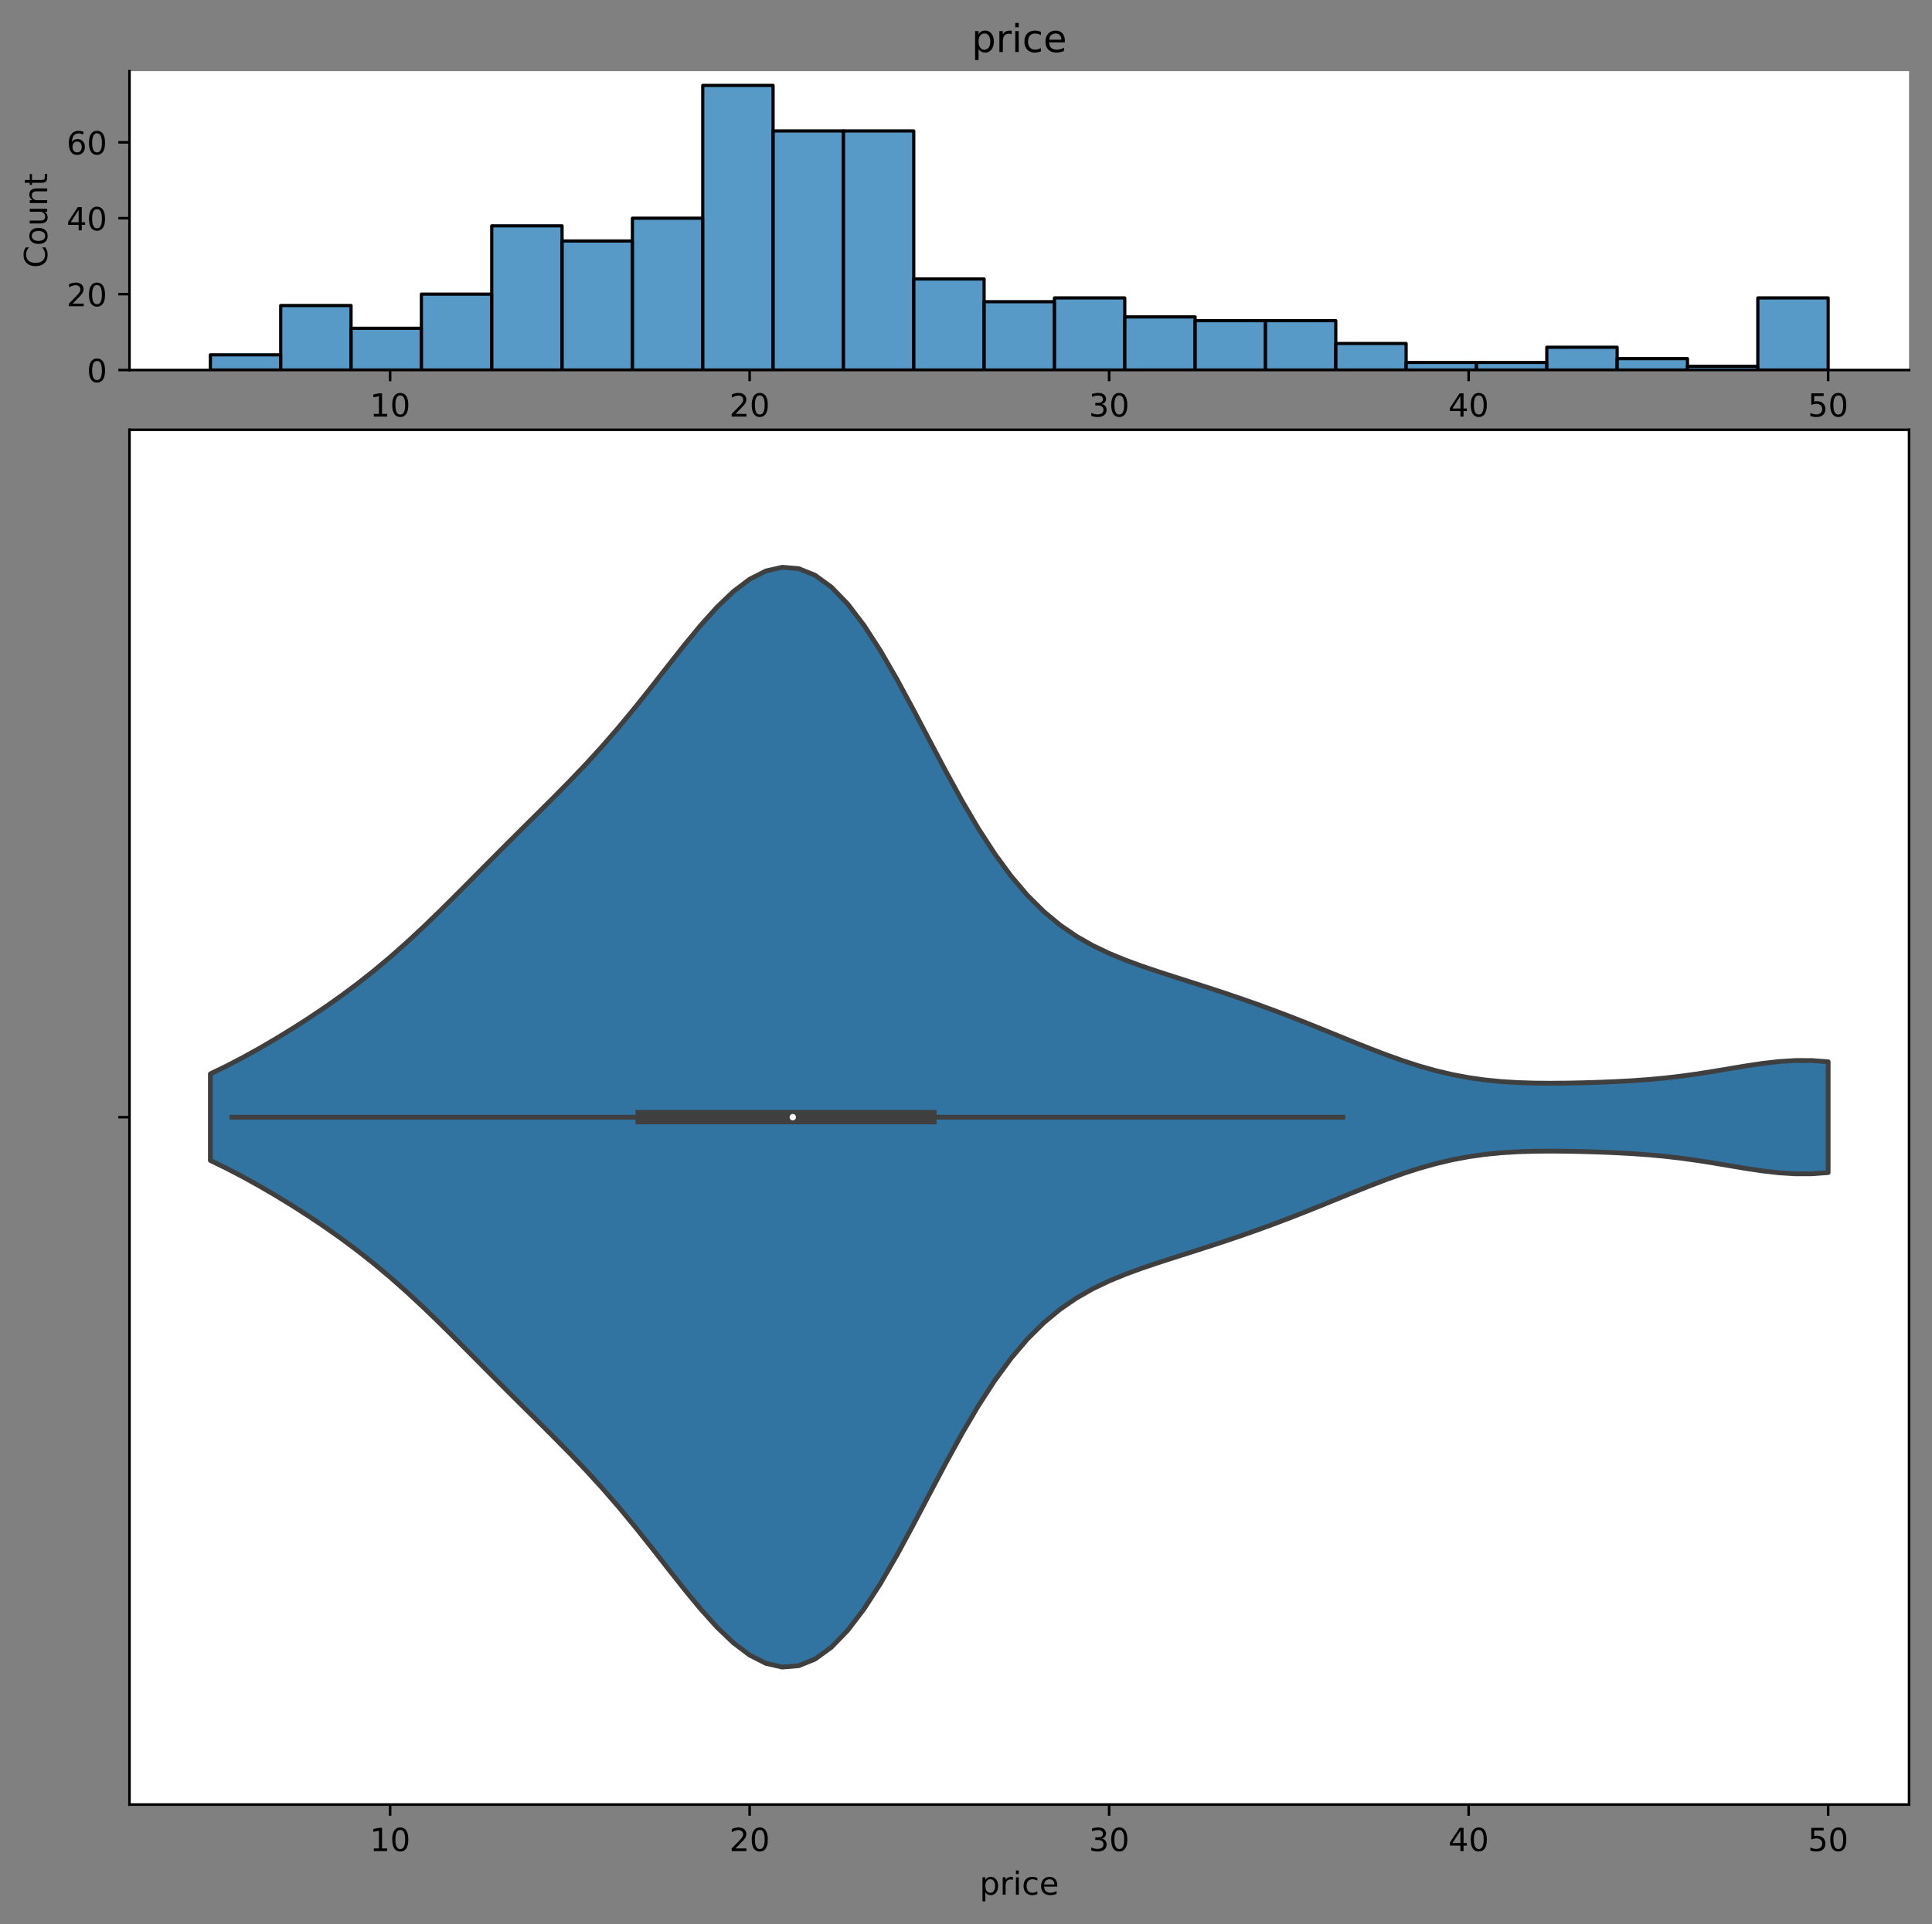 <?xml version="1.0" encoding="utf-8" standalone="no"?>
<!DOCTYPE svg PUBLIC "-//W3C//DTD SVG 1.1//EN"
  "http://www.w3.org/Graphics/SVG/1.1/DTD/svg11.dtd">
<!-- Created with matplotlib (https://matplotlib.org/) -->
<svg height="603.474pt" version="1.1" viewBox="0 0 605.803 603.474" width="605.803pt" xmlns="http://www.w3.org/2000/svg" xmlns:xlink="http://www.w3.org/1999/xlink">
 <rect x="0" y="0" width="605.803" height="603.474" fill="#808080" stroke="none"/>
 <defs>
  <style type="text/css">*{stroke-linecap:butt;stroke-linejoin:round;}</style>
 </defs>
 <g id="figure_1">
  <g id="patch_1">
   <path d="M 0 603.474 
L 605.803 603.474 
L 605.803 0 
L 0 0 
z
" style="fill:none;"/>
  </g>
  <g id="axes_1">
   <g id="patch_2">
    <path d="M 40.603 116.042 
L 598.603 116.042 
L 598.603 22.318 
L 40.603 22.318 
z
" style="fill:#ffffff;"/>
   </g>
   <g id="patch_3">
    <path clip-path="url(#p9891954194)" d="M 65.967 116.042 
L 88.022 116.042 
L 88.022 111.282 
L 65.967 111.282 
z
" style="fill:#1f77b4;fill-opacity:0.75;stroke:#000000;stroke-linejoin:miter;"/>
   </g>
   <g id="patch_4">
    <path clip-path="url(#p9891954194)" d="M 88.022 116.042 
L 110.077 116.042 
L 110.077 95.81 
L 88.022 95.81 
z
" style="fill:#1f77b4;fill-opacity:0.75;stroke:#000000;stroke-linejoin:miter;"/>
   </g>
   <g id="patch_5">
    <path clip-path="url(#p9891954194)" d="M 110.077 116.042 
L 132.133 116.042 
L 132.133 102.951 
L 110.077 102.951 
z
" style="fill:#1f77b4;fill-opacity:0.75;stroke:#000000;stroke-linejoin:miter;"/>
   </g>
   <g id="patch_6">
    <path clip-path="url(#p9891954194)" d="M 132.133 116.042 
L 154.188 116.042 
L 154.188 92.239 
L 132.133 92.239 
z
" style="fill:#1f77b4;fill-opacity:0.75;stroke:#000000;stroke-linejoin:miter;"/>
   </g>
   <g id="patch_7">
    <path clip-path="url(#p9891954194)" d="M 154.188 116.042 
L 176.243 116.042 
L 176.243 70.817 
L 154.188 70.817 
z
" style="fill:#1f77b4;fill-opacity:0.75;stroke:#000000;stroke-linejoin:miter;"/>
   </g>
   <g id="patch_8">
    <path clip-path="url(#p9891954194)" d="M 176.243 116.042 
L 198.299 116.042 
L 198.299 75.577 
L 176.243 75.577 
z
" style="fill:#1f77b4;fill-opacity:0.75;stroke:#000000;stroke-linejoin:miter;"/>
   </g>
   <g id="patch_9">
    <path clip-path="url(#p9891954194)" d="M 198.299 116.042 
L 220.354 116.042 
L 220.354 68.436 
L 198.299 68.436 
z
" style="fill:#1f77b4;fill-opacity:0.75;stroke:#000000;stroke-linejoin:miter;"/>
   </g>
   <g id="patch_10">
    <path clip-path="url(#p9891954194)" d="M 220.354 116.042 
L 242.409 116.042 
L 242.409 26.781 
L 220.354 26.781 
z
" style="fill:#1f77b4;fill-opacity:0.75;stroke:#000000;stroke-linejoin:miter;"/>
   </g>
   <g id="patch_11">
    <path clip-path="url(#p9891954194)" d="M 242.409 116.042 
L 264.465 116.042 
L 264.465 41.063 
L 242.409 41.063 
z
" style="fill:#1f77b4;fill-opacity:0.75;stroke:#000000;stroke-linejoin:miter;"/>
   </g>
   <g id="patch_12">
    <path clip-path="url(#p9891954194)" d="M 264.465 116.042 
L 286.52 116.042 
L 286.52 41.063 
L 264.465 41.063 
z
" style="fill:#1f77b4;fill-opacity:0.75;stroke:#000000;stroke-linejoin:miter;"/>
   </g>
   <g id="patch_13">
    <path clip-path="url(#p9891954194)" d="M 286.52 116.042 
L 308.575 116.042 
L 308.575 87.479 
L 286.52 87.479 
z
" style="fill:#1f77b4;fill-opacity:0.75;stroke:#000000;stroke-linejoin:miter;"/>
   </g>
   <g id="patch_14">
    <path clip-path="url(#p9891954194)" d="M 308.575 116.042 
L 330.631 116.042 
L 330.631 94.62 
L 308.575 94.62 
z
" style="fill:#1f77b4;fill-opacity:0.75;stroke:#000000;stroke-linejoin:miter;"/>
   </g>
   <g id="patch_15">
    <path clip-path="url(#p9891954194)" d="M 330.631 116.042 
L 352.686 116.042 
L 352.686 93.429 
L 330.631 93.429 
z
" style="fill:#1f77b4;fill-opacity:0.75;stroke:#000000;stroke-linejoin:miter;"/>
   </g>
   <g id="patch_16">
    <path clip-path="url(#p9891954194)" d="M 352.686 116.042 
L 374.741 116.042 
L 374.741 99.38 
L 352.686 99.38 
z
" style="fill:#1f77b4;fill-opacity:0.75;stroke:#000000;stroke-linejoin:miter;"/>
   </g>
   <g id="patch_17">
    <path clip-path="url(#p9891954194)" d="M 374.741 116.042 
L 396.797 116.042 
L 396.797 100.57 
L 374.741 100.57 
z
" style="fill:#1f77b4;fill-opacity:0.75;stroke:#000000;stroke-linejoin:miter;"/>
   </g>
   <g id="patch_18">
    <path clip-path="url(#p9891954194)" d="M 396.797 116.042 
L 418.852 116.042 
L 418.852 100.57 
L 396.797 100.57 
z
" style="fill:#1f77b4;fill-opacity:0.75;stroke:#000000;stroke-linejoin:miter;"/>
   </g>
   <g id="patch_19">
    <path clip-path="url(#p9891954194)" d="M 418.852 116.042 
L 440.907 116.042 
L 440.907 107.711 
L 418.852 107.711 
z
" style="fill:#1f77b4;fill-opacity:0.75;stroke:#000000;stroke-linejoin:miter;"/>
   </g>
   <g id="patch_20">
    <path clip-path="url(#p9891954194)" d="M 440.907 116.042 
L 462.963 116.042 
L 462.963 113.662 
L 440.907 113.662 
z
" style="fill:#1f77b4;fill-opacity:0.75;stroke:#000000;stroke-linejoin:miter;"/>
   </g>
   <g id="patch_21">
    <path clip-path="url(#p9891954194)" d="M 462.963 116.042 
L 485.018 116.042 
L 485.018 113.662 
L 462.963 113.662 
z
" style="fill:#1f77b4;fill-opacity:0.75;stroke:#000000;stroke-linejoin:miter;"/>
   </g>
   <g id="patch_22">
    <path clip-path="url(#p9891954194)" d="M 485.018 116.042 
L 507.073 116.042 
L 507.073 108.901 
L 485.018 108.901 
z
" style="fill:#1f77b4;fill-opacity:0.75;stroke:#000000;stroke-linejoin:miter;"/>
   </g>
   <g id="patch_23">
    <path clip-path="url(#p9891954194)" d="M 507.073 116.042 
L 529.129 116.042 
L 529.129 112.472 
L 507.073 112.472 
z
" style="fill:#1f77b4;fill-opacity:0.75;stroke:#000000;stroke-linejoin:miter;"/>
   </g>
   <g id="patch_24">
    <path clip-path="url(#p9891954194)" d="M 529.129 116.042 
L 551.184 116.042 
L 551.184 114.852 
L 529.129 114.852 
z
" style="fill:#1f77b4;fill-opacity:0.75;stroke:#000000;stroke-linejoin:miter;"/>
   </g>
   <g id="patch_25">
    <path clip-path="url(#p9891954194)" d="M 551.184 116.042 
L 573.239 116.042 
L 573.239 93.429 
L 551.184 93.429 
z
" style="fill:#1f77b4;fill-opacity:0.75;stroke:#000000;stroke-linejoin:miter;"/>
   </g>
   <g id="matplotlib.axis_1">
    <g id="xtick_1">
     <g id="line2d_1">
      <defs>
       <path d="M 0 0 
L 0 3.5 
" id="mc12d246e0b" style="stroke:#000000;stroke-width:0.8;"/>
      </defs>
      <g>
       <use style="stroke:#000000;stroke-width:0.8;" x="122.33" xlink:href="#mc12d246e0b" y="116.042"/>
      </g>
     </g>
     <g id="text_1">
      <!-- 10 -->
      <g transform="translate(115.968 130.641)scale(0.1 -0.1)">
       <defs>
        <path d="M 12.406 8.297 
L 28.516 8.297 
L 28.516 63.922 
L 10.984 60.406 
L 10.984 69.391 
L 28.422 72.906 
L 38.281 72.906 
L 38.281 8.297 
L 54.391 8.297 
L 54.391 0 
L 12.406 0 
z
" id="DejaVuSans-49"/>
        <path d="M 31.781 66.406 
Q 24.172 66.406 20.328 58.906 
Q 16.5 51.422 16.5 36.375 
Q 16.5 21.391 20.328 13.891 
Q 24.172 6.391 31.781 6.391 
Q 39.453 6.391 43.281 13.891 
Q 47.125 21.391 47.125 36.375 
Q 47.125 51.422 43.281 58.906 
Q 39.453 66.406 31.781 66.406 
z
M 31.781 74.219 
Q 44.047 74.219 50.516 64.516 
Q 56.984 54.828 56.984 36.375 
Q 56.984 17.969 50.516 8.266 
Q 44.047 -1.422 31.781 -1.422 
Q 19.531 -1.422 13.062 8.266 
Q 6.594 17.969 6.594 36.375 
Q 6.594 54.828 13.062 64.516 
Q 19.531 74.219 31.781 74.219 
z
" id="DejaVuSans-48"/>
       </defs>
       <use xlink:href="#DejaVuSans-49"/>
       <use x="63.623" xlink:href="#DejaVuSans-48"/>
      </g>
     </g>
    </g>
    <g id="xtick_2">
     <g id="line2d_2">
      <g>
       <use style="stroke:#000000;stroke-width:0.8;" x="235.058" xlink:href="#mc12d246e0b" y="116.042"/>
      </g>
     </g>
     <g id="text_2">
      <!-- 20 -->
      <g transform="translate(228.695 130.641)scale(0.1 -0.1)">
       <defs>
        <path d="M 19.188 8.297 
L 53.609 8.297 
L 53.609 0 
L 7.328 0 
L 7.328 8.297 
Q 12.938 14.109 22.625 23.891 
Q 32.328 33.688 34.812 36.531 
Q 39.547 41.844 41.422 45.531 
Q 43.312 49.219 43.312 52.781 
Q 43.312 58.594 39.234 62.25 
Q 35.156 65.922 28.609 65.922 
Q 23.969 65.922 18.812 64.312 
Q 13.672 62.703 7.812 59.422 
L 7.812 69.391 
Q 13.766 71.781 18.938 73 
Q 24.125 74.219 28.422 74.219 
Q 39.75 74.219 46.484 68.547 
Q 53.219 62.891 53.219 53.422 
Q 53.219 48.922 51.531 44.891 
Q 49.859 40.875 45.406 35.406 
Q 44.188 33.984 37.641 27.219 
Q 31.109 20.453 19.188 8.297 
z
" id="DejaVuSans-50"/>
       </defs>
       <use xlink:href="#DejaVuSans-50"/>
       <use x="63.623" xlink:href="#DejaVuSans-48"/>
      </g>
     </g>
    </g>
    <g id="xtick_3">
     <g id="line2d_3">
      <g>
       <use style="stroke:#000000;stroke-width:0.8;" x="347.785" xlink:href="#mc12d246e0b" y="116.042"/>
      </g>
     </g>
     <g id="text_3">
      <!-- 30 -->
      <g transform="translate(341.422 130.641)scale(0.1 -0.1)">
       <defs>
        <path d="M 40.578 39.312 
Q 47.656 37.797 51.625 33 
Q 55.609 28.219 55.609 21.188 
Q 55.609 10.406 48.188 4.484 
Q 40.766 -1.422 27.094 -1.422 
Q 22.516 -1.422 17.656 -0.516 
Q 12.797 0.391 7.625 2.203 
L 7.625 11.719 
Q 11.719 9.328 16.594 8.109 
Q 21.484 6.891 26.812 6.891 
Q 36.078 6.891 40.938 10.547 
Q 45.797 14.203 45.797 21.188 
Q 45.797 27.641 41.281 31.266 
Q 36.766 34.906 28.719 34.906 
L 20.219 34.906 
L 20.219 43.016 
L 29.109 43.016 
Q 36.375 43.016 40.234 45.922 
Q 44.094 48.828 44.094 54.297 
Q 44.094 59.906 40.109 62.906 
Q 36.141 65.922 28.719 65.922 
Q 24.656 65.922 20.016 65.031 
Q 15.375 64.156 9.812 62.312 
L 9.812 71.094 
Q 15.438 72.656 20.344 73.438 
Q 25.25 74.219 29.594 74.219 
Q 40.828 74.219 47.359 69.109 
Q 53.906 64.016 53.906 55.328 
Q 53.906 49.266 50.438 45.094 
Q 46.969 40.922 40.578 39.312 
z
" id="DejaVuSans-51"/>
       </defs>
       <use xlink:href="#DejaVuSans-51"/>
       <use x="63.623" xlink:href="#DejaVuSans-48"/>
      </g>
     </g>
    </g>
    <g id="xtick_4">
     <g id="line2d_4">
      <g>
       <use style="stroke:#000000;stroke-width:0.8;" x="460.512" xlink:href="#mc12d246e0b" y="116.042"/>
      </g>
     </g>
     <g id="text_4">
      <!-- 40 -->
      <g transform="translate(454.15 130.641)scale(0.1 -0.1)">
       <defs>
        <path d="M 37.797 64.312 
L 12.891 25.391 
L 37.797 25.391 
z
M 35.203 72.906 
L 47.609 72.906 
L 47.609 25.391 
L 58.016 25.391 
L 58.016 17.188 
L 47.609 17.188 
L 47.609 0 
L 37.797 0 
L 37.797 17.188 
L 4.891 17.188 
L 4.891 26.703 
z
" id="DejaVuSans-52"/>
       </defs>
       <use xlink:href="#DejaVuSans-52"/>
       <use x="63.623" xlink:href="#DejaVuSans-48"/>
      </g>
     </g>
    </g>
    <g id="xtick_5">
     <g id="line2d_5">
      <g>
       <use style="stroke:#000000;stroke-width:0.8;" x="573.239" xlink:href="#mc12d246e0b" y="116.042"/>
      </g>
     </g>
     <g id="text_5">
      <!-- 50 -->
      <g transform="translate(566.877 130.641)scale(0.1 -0.1)">
       <defs>
        <path d="M 10.797 72.906 
L 49.516 72.906 
L 49.516 64.594 
L 19.828 64.594 
L 19.828 46.734 
Q 21.969 47.469 24.109 47.828 
Q 26.266 48.188 28.422 48.188 
Q 40.625 48.188 47.75 41.5 
Q 54.891 34.812 54.891 23.391 
Q 54.891 11.625 47.562 5.094 
Q 40.234 -1.422 26.906 -1.422 
Q 22.312 -1.422 17.547 -0.641 
Q 12.797 0.141 7.719 1.703 
L 7.719 11.625 
Q 12.109 9.234 16.797 8.062 
Q 21.484 6.891 26.703 6.891 
Q 35.156 6.891 40.078 11.328 
Q 45.016 15.766 45.016 23.391 
Q 45.016 31 40.078 35.438 
Q 35.156 39.891 26.703 39.891 
Q 22.75 39.891 18.812 39.016 
Q 14.891 38.141 10.797 36.281 
z
" id="DejaVuSans-53"/>
       </defs>
       <use xlink:href="#DejaVuSans-53"/>
       <use x="63.623" xlink:href="#DejaVuSans-48"/>
      </g>
     </g>
    </g>
    <g id="text_6">
     <!-- price -->
     <g transform="translate(307.159 144.319)scale(0.1 -0.1)">
      <defs>
       <path d="M 18.109 8.203 
L 18.109 -20.797 
L 9.078 -20.797 
L 9.078 54.688 
L 18.109 54.688 
L 18.109 46.391 
Q 20.953 51.266 25.266 53.625 
Q 29.594 56 35.594 56 
Q 45.562 56 51.781 48.094 
Q 58.016 40.188 58.016 27.297 
Q 58.016 14.406 51.781 6.484 
Q 45.562 -1.422 35.594 -1.422 
Q 29.594 -1.422 25.266 0.953 
Q 20.953 3.328 18.109 8.203 
z
M 48.688 27.297 
Q 48.688 37.203 44.609 42.844 
Q 40.531 48.484 33.406 48.484 
Q 26.266 48.484 22.188 42.844 
Q 18.109 37.203 18.109 27.297 
Q 18.109 17.391 22.188 11.75 
Q 26.266 6.109 33.406 6.109 
Q 40.531 6.109 44.609 11.75 
Q 48.688 17.391 48.688 27.297 
z
" id="DejaVuSans-112"/>
       <path d="M 41.109 46.297 
Q 39.594 47.172 37.812 47.578 
Q 36.031 48 33.891 48 
Q 26.266 48 22.188 43.047 
Q 18.109 38.094 18.109 28.812 
L 18.109 0 
L 9.078 0 
L 9.078 54.688 
L 18.109 54.688 
L 18.109 46.188 
Q 20.953 51.172 25.484 53.578 
Q 30.031 56 36.531 56 
Q 37.453 56 38.578 55.875 
Q 39.703 55.766 41.062 55.516 
z
" id="DejaVuSans-114"/>
       <path d="M 9.422 54.688 
L 18.406 54.688 
L 18.406 0 
L 9.422 0 
z
M 9.422 75.984 
L 18.406 75.984 
L 18.406 64.594 
L 9.422 64.594 
z
" id="DejaVuSans-105"/>
       <path d="M 48.781 52.594 
L 48.781 44.188 
Q 44.969 46.297 41.141 47.344 
Q 37.312 48.391 33.406 48.391 
Q 24.656 48.391 19.812 42.844 
Q 14.984 37.312 14.984 27.297 
Q 14.984 17.281 19.812 11.734 
Q 24.656 6.203 33.406 6.203 
Q 37.312 6.203 41.141 7.25 
Q 44.969 8.297 48.781 10.406 
L 48.781 2.094 
Q 45.016 0.344 40.984 -0.531 
Q 36.969 -1.422 32.422 -1.422 
Q 20.062 -1.422 12.781 6.344 
Q 5.516 14.109 5.516 27.297 
Q 5.516 40.672 12.859 48.328 
Q 20.219 56 33.016 56 
Q 37.156 56 41.109 55.141 
Q 45.062 54.297 48.781 52.594 
z
" id="DejaVuSans-99"/>
       <path d="M 56.203 29.594 
L 56.203 25.203 
L 14.891 25.203 
Q 15.484 15.922 20.484 11.062 
Q 25.484 6.203 34.422 6.203 
Q 39.594 6.203 44.453 7.469 
Q 49.312 8.734 54.109 11.281 
L 54.109 2.781 
Q 49.266 0.734 44.188 -0.344 
Q 39.109 -1.422 33.891 -1.422 
Q 20.797 -1.422 13.156 6.188 
Q 5.516 13.812 5.516 26.812 
Q 5.516 40.234 12.766 48.109 
Q 20.016 56 32.328 56 
Q 43.359 56 49.781 48.891 
Q 56.203 41.797 56.203 29.594 
z
M 47.219 32.234 
Q 47.125 39.594 43.094 43.984 
Q 39.062 48.391 32.422 48.391 
Q 24.906 48.391 20.391 44.141 
Q 15.875 39.891 15.188 32.172 
z
" id="DejaVuSans-101"/>
      </defs>
      <use xlink:href="#DejaVuSans-112"/>
      <use x="63.477" xlink:href="#DejaVuSans-114"/>
      <use x="104.59" xlink:href="#DejaVuSans-105"/>
      <use x="132.373" xlink:href="#DejaVuSans-99"/>
      <use x="187.354" xlink:href="#DejaVuSans-101"/>
     </g>
    </g>
   </g>
   <g id="matplotlib.axis_2">
    <g id="ytick_1">
     <g id="line2d_6">
      <defs>
       <path d="M 0 0 
L -3.5 0 
" id="m7828184231" style="stroke:#000000;stroke-width:0.8;"/>
      </defs>
      <g>
       <use style="stroke:#000000;stroke-width:0.8;" x="40.603" xlink:href="#m7828184231" y="116.042"/>
      </g>
     </g>
     <g id="text_7">
      <!-- 0 -->
      <g transform="translate(27.241 119.841)scale(0.1 -0.1)">
       <use xlink:href="#DejaVuSans-48"/>
      </g>
     </g>
    </g>
    <g id="ytick_2">
     <g id="line2d_7">
      <g>
       <use style="stroke:#000000;stroke-width:0.8;" x="40.603" xlink:href="#m7828184231" y="92.239"/>
      </g>
     </g>
     <g id="text_8">
      <!-- 20 -->
      <g transform="translate(20.878 96.039)scale(0.1 -0.1)">
       <use xlink:href="#DejaVuSans-50"/>
       <use x="63.623" xlink:href="#DejaVuSans-48"/>
      </g>
     </g>
    </g>
    <g id="ytick_3">
     <g id="line2d_8">
      <g>
       <use style="stroke:#000000;stroke-width:0.8;" x="40.603" xlink:href="#m7828184231" y="68.436"/>
      </g>
     </g>
     <g id="text_9">
      <!-- 40 -->
      <g transform="translate(20.878 72.236)scale(0.1 -0.1)">
       <use xlink:href="#DejaVuSans-52"/>
       <use x="63.623" xlink:href="#DejaVuSans-48"/>
      </g>
     </g>
    </g>
    <g id="ytick_4">
     <g id="line2d_9">
      <g>
       <use style="stroke:#000000;stroke-width:0.8;" x="40.603" xlink:href="#m7828184231" y="44.633"/>
      </g>
     </g>
     <g id="text_10">
      <!-- 60 -->
      <g transform="translate(20.878 48.433)scale(0.1 -0.1)">
       <defs>
        <path d="M 33.016 40.375 
Q 26.375 40.375 22.484 35.828 
Q 18.609 31.297 18.609 23.391 
Q 18.609 15.531 22.484 10.953 
Q 26.375 6.391 33.016 6.391 
Q 39.656 6.391 43.531 10.953 
Q 47.406 15.531 47.406 23.391 
Q 47.406 31.297 43.531 35.828 
Q 39.656 40.375 33.016 40.375 
z
M 52.594 71.297 
L 52.594 62.312 
Q 48.875 64.062 45.094 64.984 
Q 41.312 65.922 37.594 65.922 
Q 27.828 65.922 22.672 59.328 
Q 17.531 52.734 16.797 39.406 
Q 19.672 43.656 24.016 45.922 
Q 28.375 48.188 33.594 48.188 
Q 44.578 48.188 50.953 41.516 
Q 57.328 34.859 57.328 23.391 
Q 57.328 12.156 50.688 5.359 
Q 44.047 -1.422 33.016 -1.422 
Q 20.359 -1.422 13.672 8.266 
Q 6.984 17.969 6.984 36.375 
Q 6.984 53.656 15.188 63.938 
Q 23.391 74.219 37.203 74.219 
Q 40.922 74.219 44.703 73.484 
Q 48.484 72.75 52.594 71.297 
z
" id="DejaVuSans-54"/>
       </defs>
       <use xlink:href="#DejaVuSans-54"/>
       <use x="63.623" xlink:href="#DejaVuSans-48"/>
      </g>
     </g>
    </g>
    <g id="text_11">
     <!-- Count -->
     <g transform="translate(14.798 84.029)rotate(-90)scale(0.1 -0.1)">
      <defs>
       <path d="M 64.406 67.281 
L 64.406 56.891 
Q 59.422 61.531 53.781 63.812 
Q 48.141 66.109 41.797 66.109 
Q 29.297 66.109 22.656 58.469 
Q 16.016 50.828 16.016 36.375 
Q 16.016 21.969 22.656 14.328 
Q 29.297 6.688 41.797 6.688 
Q 48.141 6.688 53.781 8.984 
Q 59.422 11.281 64.406 15.922 
L 64.406 5.609 
Q 59.234 2.094 53.438 0.328 
Q 47.656 -1.422 41.219 -1.422 
Q 24.656 -1.422 15.125 8.703 
Q 5.609 18.844 5.609 36.375 
Q 5.609 53.953 15.125 64.078 
Q 24.656 74.219 41.219 74.219 
Q 47.75 74.219 53.531 72.484 
Q 59.328 70.75 64.406 67.281 
z
" id="DejaVuSans-67"/>
       <path d="M 30.609 48.391 
Q 23.391 48.391 19.188 42.75 
Q 14.984 37.109 14.984 27.297 
Q 14.984 17.484 19.156 11.844 
Q 23.344 6.203 30.609 6.203 
Q 37.797 6.203 41.984 11.859 
Q 46.188 17.531 46.188 27.297 
Q 46.188 37.016 41.984 42.703 
Q 37.797 48.391 30.609 48.391 
z
M 30.609 56 
Q 42.328 56 49.016 48.375 
Q 55.719 40.766 55.719 27.297 
Q 55.719 13.875 49.016 6.219 
Q 42.328 -1.422 30.609 -1.422 
Q 18.844 -1.422 12.172 6.219 
Q 5.516 13.875 5.516 27.297 
Q 5.516 40.766 12.172 48.375 
Q 18.844 56 30.609 56 
z
" id="DejaVuSans-111"/>
       <path d="M 8.5 21.578 
L 8.5 54.688 
L 17.484 54.688 
L 17.484 21.922 
Q 17.484 14.156 20.5 10.266 
Q 23.531 6.391 29.594 6.391 
Q 36.859 6.391 41.078 11.031 
Q 45.312 15.672 45.312 23.688 
L 45.312 54.688 
L 54.297 54.688 
L 54.297 0 
L 45.312 0 
L 45.312 8.406 
Q 42.047 3.422 37.719 1 
Q 33.406 -1.422 27.688 -1.422 
Q 18.266 -1.422 13.375 4.438 
Q 8.5 10.297 8.5 21.578 
z
M 31.109 56 
z
" id="DejaVuSans-117"/>
       <path d="M 54.891 33.016 
L 54.891 0 
L 45.906 0 
L 45.906 32.719 
Q 45.906 40.484 42.875 44.328 
Q 39.844 48.188 33.797 48.188 
Q 26.516 48.188 22.312 43.547 
Q 18.109 38.922 18.109 30.906 
L 18.109 0 
L 9.078 0 
L 9.078 54.688 
L 18.109 54.688 
L 18.109 46.188 
Q 21.344 51.125 25.703 53.562 
Q 30.078 56 35.797 56 
Q 45.219 56 50.047 50.172 
Q 54.891 44.344 54.891 33.016 
z
" id="DejaVuSans-110"/>
       <path d="M 18.312 70.219 
L 18.312 54.688 
L 36.812 54.688 
L 36.812 47.703 
L 18.312 47.703 
L 18.312 18.016 
Q 18.312 11.328 20.141 9.422 
Q 21.969 7.516 27.594 7.516 
L 36.812 7.516 
L 36.812 0 
L 27.594 0 
Q 17.188 0 13.234 3.875 
Q 9.281 7.766 9.281 18.016 
L 9.281 47.703 
L 2.688 47.703 
L 2.688 54.688 
L 9.281 54.688 
L 9.281 70.219 
z
" id="DejaVuSans-116"/>
      </defs>
      <use xlink:href="#DejaVuSans-67"/>
      <use x="69.824" xlink:href="#DejaVuSans-111"/>
      <use x="131.006" xlink:href="#DejaVuSans-117"/>
      <use x="194.385" xlink:href="#DejaVuSans-110"/>
      <use x="257.764" xlink:href="#DejaVuSans-116"/>
     </g>
    </g>
   </g>
   <g id="patch_26">
    <path d="M 40.603 116.042 
L 40.603 22.318 
" style="fill:none;stroke:#000000;stroke-linecap:square;stroke-linejoin:miter;stroke-width:0.8;"/>
   </g>
   <g id="patch_27">
    <path d="M 40.603 116.042 
L 598.603 116.042 
" style="fill:none;stroke:#000000;stroke-linecap:square;stroke-linejoin:miter;stroke-width:0.8;"/>
   </g>
   <g id="text_12">
    <!-- price -->
    <g transform="translate(304.67 16.318)scale(0.12 -0.12)">
     <use xlink:href="#DejaVuSans-112"/>
     <use x="63.477" xlink:href="#DejaVuSans-114"/>
     <use x="104.59" xlink:href="#DejaVuSans-105"/>
     <use x="132.373" xlink:href="#DejaVuSans-99"/>
     <use x="187.354" xlink:href="#DejaVuSans-101"/>
    </g>
   </g>
  </g>
  <g id="axes_2">
   <g id="patch_28">
    <path d="M 40.603 565.918 
L 598.603 565.918 
L 598.603 134.787 
L 40.603 134.787 
z
" style="fill:#ffffff;"/>
   </g>
   <g id="PolyCollection_1">
    <defs>
     <path d="M 65.967 -239.536 
L 65.967 -266.707 
L 71.091 -269.193 
L 76.215 -271.867 
L 81.339 -274.708 
L 86.463 -277.699 
L 91.587 -280.832 
L 96.711 -284.109 
L 101.835 -287.542 
L 106.958 -291.153 
L 112.082 -294.969 
L 117.206 -299.013 
L 122.33 -303.3 
L 127.454 -307.833 
L 132.578 -312.59 
L 137.702 -317.535 
L 142.826 -322.614 
L 147.95 -327.765 
L 153.074 -332.934 
L 158.198 -338.078 
L 163.322 -343.182 
L 168.446 -348.263 
L 173.57 -353.368 
L 178.694 -358.566 
L 183.818 -363.938 
L 188.942 -369.556 
L 194.066 -375.464 
L 199.19 -381.662 
L 204.314 -388.093 
L 209.438 -394.643 
L 214.562 -401.136 
L 219.686 -407.353 
L 224.81 -413.044 
L 229.934 -417.95 
L 235.058 -421.817 
L 240.182 -424.42 
L 245.306 -425.574 
L 250.43 -425.149 
L 255.554 -423.077 
L 260.678 -419.358 
L 265.801 -414.066 
L 270.925 -407.351 
L 276.049 -399.426 
L 281.173 -390.568 
L 286.297 -381.094 
L 291.421 -371.342 
L 296.545 -361.647 
L 301.669 -352.316 
L 306.793 -343.604 
L 311.917 -335.701 
L 317.041 -328.719 
L 322.165 -322.695 
L 327.289 -317.602 
L 332.413 -313.357 
L 337.537 -309.845 
L 342.661 -306.933 
L 347.785 -304.486 
L 352.909 -302.379 
L 358.033 -300.503 
L 363.157 -298.771 
L 368.281 -297.114 
L 373.405 -295.483 
L 378.529 -293.841 
L 383.653 -292.163 
L 388.777 -290.431 
L 393.901 -288.635 
L 399.025 -286.768 
L 404.149 -284.83 
L 409.273 -282.827 
L 414.397 -280.771 
L 419.52 -278.687 
L 424.644 -276.604 
L 429.768 -274.563 
L 434.892 -272.606 
L 440.016 -270.781 
L 445.14 -269.13 
L 450.264 -267.688 
L 455.388 -266.481 
L 460.512 -265.517 
L 465.636 -264.792 
L 470.76 -264.287 
L 475.884 -263.972 
L 481.008 -263.811 
L 486.132 -263.767 
L 491.256 -263.808 
L 496.38 -263.912 
L 501.504 -264.068 
L 506.628 -264.278 
L 511.752 -264.556 
L 516.876 -264.921 
L 522 -265.394 
L 527.124 -265.987 
L 532.248 -266.7 
L 537.372 -267.51 
L 542.496 -268.374 
L 547.62 -269.227 
L 552.744 -269.988 
L 557.868 -270.57 
L 562.992 -270.888 
L 568.116 -270.878 
L 573.239 -270.497 
L 573.239 -235.746 
L 573.239 -235.746 
L 568.116 -235.366 
L 562.992 -235.355 
L 557.868 -235.674 
L 552.744 -236.255 
L 547.62 -237.017 
L 542.496 -237.87 
L 537.372 -238.734 
L 532.248 -239.544 
L 527.124 -240.256 
L 522 -240.849 
L 516.876 -241.322 
L 511.752 -241.688 
L 506.628 -241.965 
L 501.504 -242.176 
L 496.38 -242.332 
L 491.256 -242.435 
L 486.132 -242.477 
L 481.008 -242.433 
L 475.884 -242.272 
L 470.76 -241.956 
L 465.636 -241.451 
L 460.512 -240.726 
L 455.388 -239.763 
L 450.264 -238.555 
L 445.14 -237.114 
L 440.016 -235.463 
L 434.892 -233.637 
L 429.768 -231.681 
L 424.644 -229.639 
L 419.52 -227.557 
L 414.397 -225.472 
L 409.273 -223.417 
L 404.149 -221.413 
L 399.025 -219.475 
L 393.901 -217.608 
L 388.777 -215.812 
L 383.653 -214.081 
L 378.529 -212.403 
L 373.405 -210.761 
L 368.281 -209.129 
L 363.157 -207.473 
L 358.033 -205.741 
L 352.909 -203.865 
L 347.785 -201.758 
L 342.661 -199.311 
L 337.537 -196.399 
L 332.413 -192.887 
L 327.289 -188.642 
L 322.165 -183.548 
L 317.041 -177.525 
L 311.917 -170.542 
L 306.793 -162.639 
L 301.669 -153.928 
L 296.545 -144.597 
L 291.421 -134.902 
L 286.297 -125.15 
L 281.173 -115.675 
L 276.049 -106.817 
L 270.925 -98.893 
L 265.801 -92.177 
L 260.678 -86.886 
L 255.554 -83.167 
L 250.43 -81.094 
L 245.306 -80.669 
L 240.182 -81.824 
L 235.058 -84.427 
L 229.934 -88.294 
L 224.81 -93.199 
L 219.686 -98.891 
L 214.562 -105.108 
L 209.438 -111.601 
L 204.314 -118.15 
L 199.19 -124.582 
L 194.066 -130.78 
L 188.942 -136.688 
L 183.818 -142.306 
L 178.694 -147.678 
L 173.57 -152.876 
L 168.446 -157.98 
L 163.322 -163.061 
L 158.198 -168.166 
L 153.074 -173.31 
L 147.95 -178.478 
L 142.826 -183.63 
L 137.702 -188.709 
L 132.578 -193.653 
L 127.454 -198.411 
L 122.33 -202.943 
L 117.206 -207.231 
L 112.082 -211.275 
L 106.958 -215.09 
L 101.835 -218.701 
L 96.711 -222.134 
L 91.587 -225.411 
L 86.463 -228.544 
L 81.339 -231.536 
L 76.215 -234.377 
L 71.091 -237.051 
L 65.967 -239.536 
z
" id="m90f0ae4b90" style="stroke:#3f3f3f;stroke-width:1.5;"/>
    </defs>
    <g clip-path="url(#p0e01da4644)">
     <use style="fill:#3274a1;stroke:#3f3f3f;stroke-width:1.5;" x="0" xlink:href="#m90f0ae4b90" y="603.474"/>
    </g>
   </g>
   <g id="matplotlib.axis_3">
    <g id="xtick_6">
     <g id="line2d_10">
      <g>
       <use style="stroke:#000000;stroke-width:0.8;" x="122.33" xlink:href="#mc12d246e0b" y="565.918"/>
      </g>
     </g>
     <g id="text_13">
      <!-- 10 -->
      <g transform="translate(115.968 580.517)scale(0.1 -0.1)">
       <use xlink:href="#DejaVuSans-49"/>
       <use x="63.623" xlink:href="#DejaVuSans-48"/>
      </g>
     </g>
    </g>
    <g id="xtick_7">
     <g id="line2d_11">
      <g>
       <use style="stroke:#000000;stroke-width:0.8;" x="235.058" xlink:href="#mc12d246e0b" y="565.918"/>
      </g>
     </g>
     <g id="text_14">
      <!-- 20 -->
      <g transform="translate(228.695 580.517)scale(0.1 -0.1)">
       <use xlink:href="#DejaVuSans-50"/>
       <use x="63.623" xlink:href="#DejaVuSans-48"/>
      </g>
     </g>
    </g>
    <g id="xtick_8">
     <g id="line2d_12">
      <g>
       <use style="stroke:#000000;stroke-width:0.8;" x="347.785" xlink:href="#mc12d246e0b" y="565.918"/>
      </g>
     </g>
     <g id="text_15">
      <!-- 30 -->
      <g transform="translate(341.422 580.517)scale(0.1 -0.1)">
       <use xlink:href="#DejaVuSans-51"/>
       <use x="63.623" xlink:href="#DejaVuSans-48"/>
      </g>
     </g>
    </g>
    <g id="xtick_9">
     <g id="line2d_13">
      <g>
       <use style="stroke:#000000;stroke-width:0.8;" x="460.512" xlink:href="#mc12d246e0b" y="565.918"/>
      </g>
     </g>
     <g id="text_16">
      <!-- 40 -->
      <g transform="translate(454.15 580.517)scale(0.1 -0.1)">
       <use xlink:href="#DejaVuSans-52"/>
       <use x="63.623" xlink:href="#DejaVuSans-48"/>
      </g>
     </g>
    </g>
    <g id="xtick_10">
     <g id="line2d_14">
      <g>
       <use style="stroke:#000000;stroke-width:0.8;" x="573.239" xlink:href="#mc12d246e0b" y="565.918"/>
      </g>
     </g>
     <g id="text_17">
      <!-- 50 -->
      <g transform="translate(566.877 580.517)scale(0.1 -0.1)">
       <use xlink:href="#DejaVuSans-53"/>
       <use x="63.623" xlink:href="#DejaVuSans-48"/>
      </g>
     </g>
    </g>
    <g id="text_18">
     <!-- price -->
     <g transform="translate(307.159 594.195)scale(0.1 -0.1)">
      <use xlink:href="#DejaVuSans-112"/>
      <use x="63.477" xlink:href="#DejaVuSans-114"/>
      <use x="104.59" xlink:href="#DejaVuSans-105"/>
      <use x="132.373" xlink:href="#DejaVuSans-99"/>
      <use x="187.354" xlink:href="#DejaVuSans-101"/>
     </g>
    </g>
   </g>
   <g id="matplotlib.axis_4">
    <g id="ytick_5">
     <g id="line2d_15">
      <g>
       <use style="stroke:#000000;stroke-width:0.8;" x="40.603" xlink:href="#m7828184231" y="350.353"/>
      </g>
     </g>
    </g>
   </g>
   <g id="line2d_16">
    <path clip-path="url(#p0e01da4644)" d="M 72.73 350.353 
L 421.058 350.353 
" style="fill:none;stroke:#3f3f3f;stroke-linecap:square;stroke-width:1.5;"/>
   </g>
   <g id="line2d_17">
    <path clip-path="url(#p0e01da4644)" d="M 201.521 350.353 
L 291.421 350.353 
" style="fill:none;stroke:#3f3f3f;stroke-linecap:square;stroke-width:4.5;"/>
   </g>
   <g id="patch_29">
    <path d="M 40.603 565.918 
L 40.603 134.787 
" style="fill:none;stroke:#000000;stroke-linecap:square;stroke-linejoin:miter;stroke-width:0.8;"/>
   </g>
   <g id="patch_30">
    <path d="M 598.603 565.918 
L 598.603 134.787 
" style="fill:none;stroke:#000000;stroke-linecap:square;stroke-linejoin:miter;stroke-width:0.8;"/>
   </g>
   <g id="patch_31">
    <path d="M 40.603 565.918 
L 598.603 565.918 
" style="fill:none;stroke:#000000;stroke-linecap:square;stroke-linejoin:miter;stroke-width:0.8;"/>
   </g>
   <g id="patch_32">
    <path d="M 40.603 134.787 
L 598.603 134.787 
" style="fill:none;stroke:#000000;stroke-linecap:square;stroke-linejoin:miter;stroke-width:0.8;"/>
   </g>
   <g id="PathCollection_1">
    <defs>
     <path d="M 0 1.5 
C 0.398 1.5 0.779 1.342 1.061 1.061 
C 1.342 0.779 1.5 0.398 1.5 0 
C 1.5 -0.398 1.342 -0.779 1.061 -1.061 
C 0.779 -1.342 0.398 -1.5 0 -1.5 
C -0.398 -1.5 -0.779 -1.342 -1.061 -1.061 
C -1.342 -0.779 -1.5 -0.398 -1.5 0 
C -1.5 0.398 -1.342 0.779 -1.061 1.061 
C -0.779 1.342 -0.398 1.5 0 1.5 
z
" id="m77d731114f" style="stroke:#3f3f3f;"/>
    </defs>
    <g clip-path="url(#p0e01da4644)">
     <use style="fill:#ffffff;stroke:#3f3f3f;" x="248.585" xlink:href="#m77d731114f" y="350.353"/>
    </g>
   </g>
  </g>
 </g>
 <defs>
  <clipPath id="p9891954194">
   <rect height="93.724" width="558" x="40.603" y="22.318"/>
  </clipPath>
  <clipPath id="p0e01da4644">
   <rect height="431.131" width="558" x="40.603" y="134.787"/>
  </clipPath>
 </defs>
</svg>
